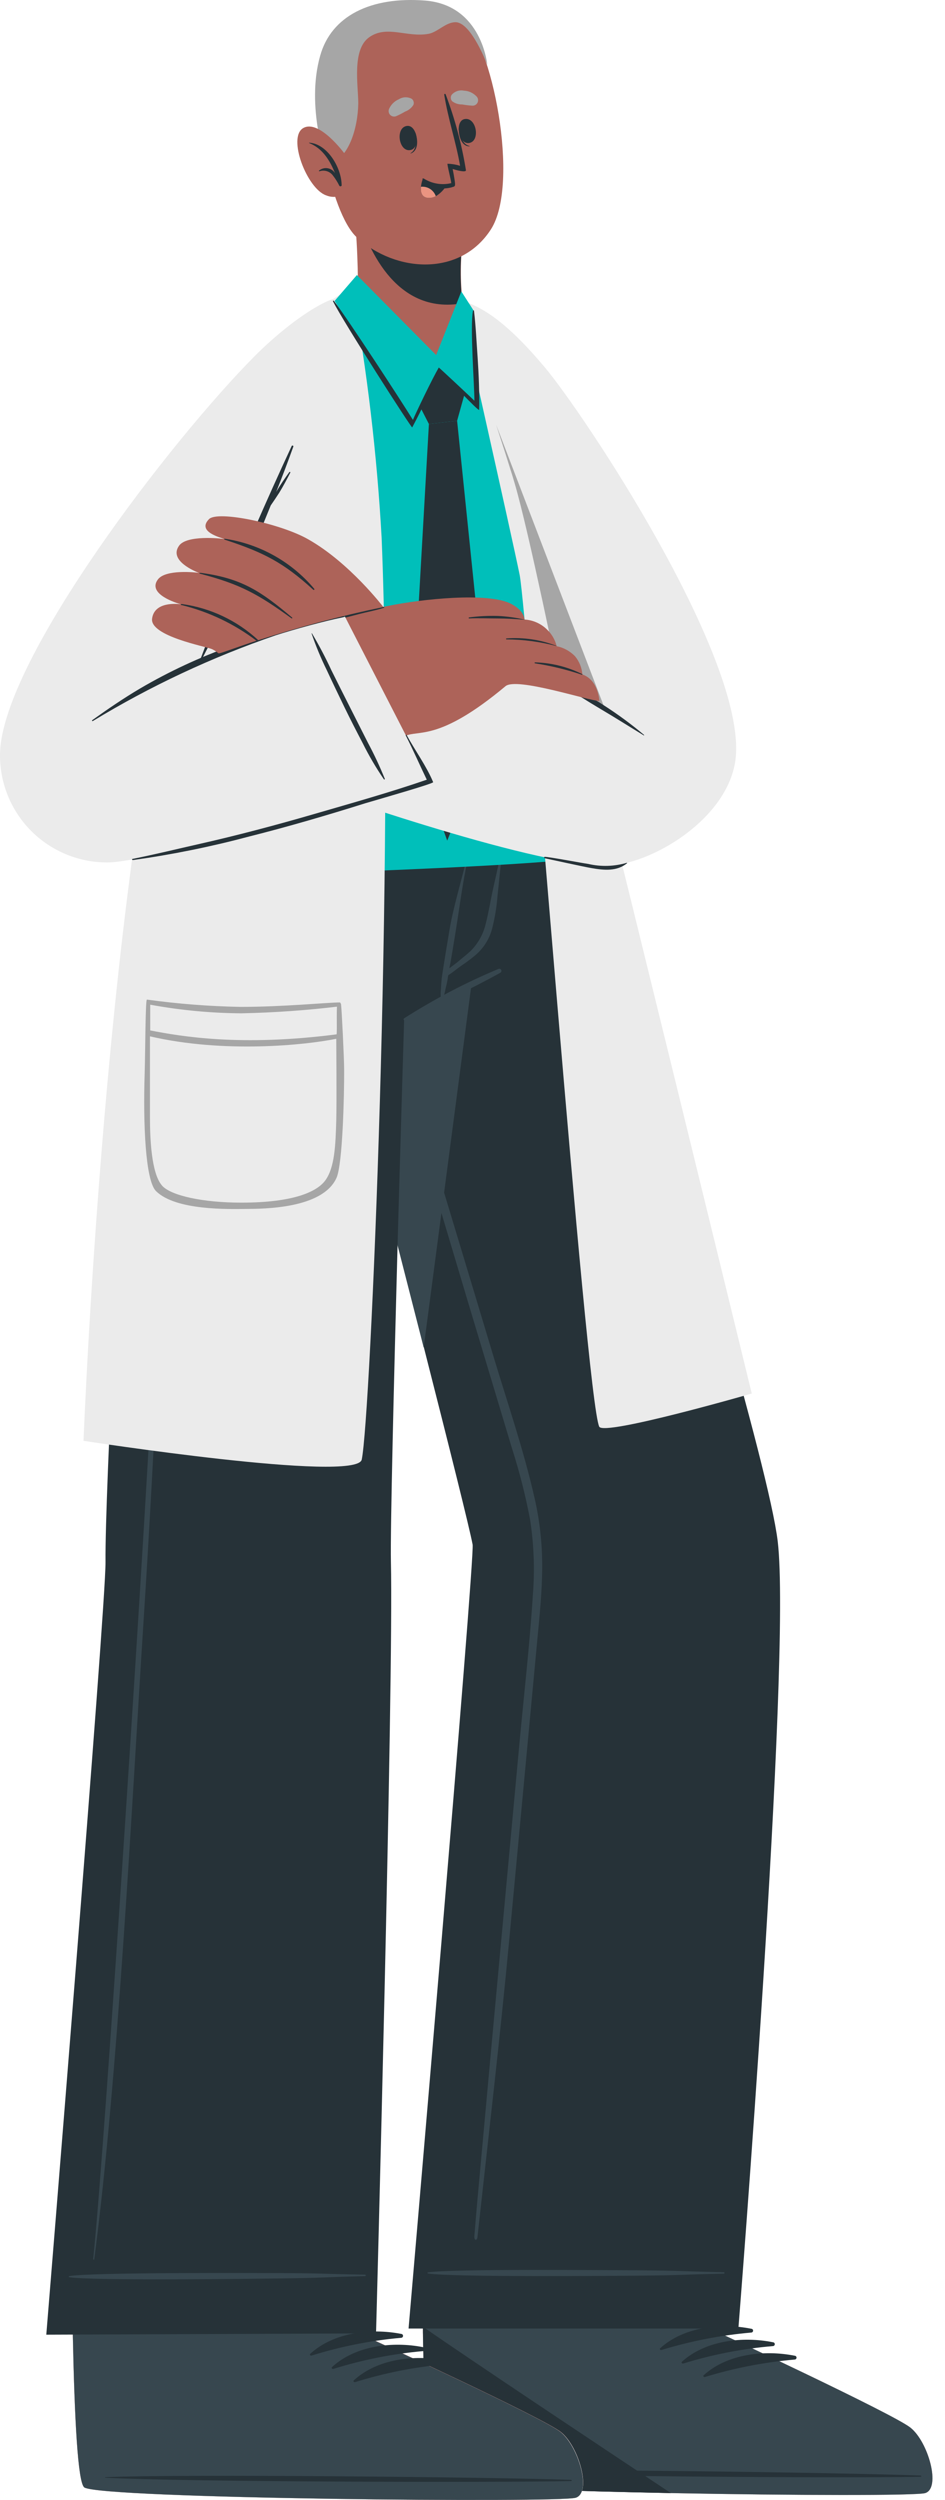 <svg width="62" height="164" viewBox="0 0 62 164" fill="none" xmlns="http://www.w3.org/2000/svg">
<path d="M60.697 163.549C59.644 163.889 29.598 163.497 28.462 162.757C28.027 162.483 27.827 158.101 27.74 152.797V152.671C27.718 151.579 27.705 150.456 27.701 149.316C27.701 149.159 27.701 149.003 27.701 148.846L29.159 133.255L49.258 133.46L47.278 148.898L47.252 149.512L47.108 152.671V153.002C47.108 153.002 58.548 158.328 59.727 159.255C60.906 160.181 61.751 163.227 60.697 163.549Z" fill="#AD6359"/>
<path d="M60.697 163.549C59.644 163.889 29.598 163.497 28.462 162.757C28.027 162.483 27.827 158.101 27.74 152.797V152.671C27.718 151.579 27.705 150.456 27.701 149.316C27.701 149.159 27.701 149.003 27.701 148.846L47.282 148.898L47.256 149.512L47.108 152.671V153.002C47.108 153.002 58.548 158.328 59.727 159.255C60.906 160.181 61.751 163.227 60.697 163.549Z" fill="#EBEBEB"/>
<path d="M60.702 163.549C60.158 163.723 51.999 163.706 44.014 163.549C42.409 163.519 40.816 163.48 39.293 163.441C33.606 163.284 28.902 163.049 28.467 162.762C28.032 162.475 27.836 158.232 27.749 153.028C27.749 152.954 27.749 152.88 27.749 152.806C27.749 152.732 27.749 152.693 27.749 152.636L47.108 152.671V153.002C47.108 153.002 58.552 158.328 59.727 159.25C60.902 160.173 61.751 163.227 60.702 163.549Z" fill="#37474F"/>
<path d="M60.371 162.396C55.31 162.205 34.868 161.918 29.851 162.113C29.807 162.113 29.807 162.144 29.851 162.144C34.863 162.444 55.306 162.579 60.371 162.479C60.48 162.475 60.48 162.401 60.371 162.396Z" fill="#263238"/>
<path d="M49.284 152.767C47.295 152.371 44.854 152.645 43.314 154.046C43.253 154.098 43.314 154.185 43.397 154.163C45.313 153.575 47.286 153.192 49.284 153.019C49.317 153.019 49.349 153.006 49.373 152.982C49.397 152.958 49.41 152.926 49.41 152.893C49.41 152.859 49.397 152.827 49.373 152.804C49.349 152.78 49.317 152.767 49.284 152.767Z" fill="#263238"/>
<path d="M50.711 153.654C48.722 153.254 46.281 153.533 44.741 154.929C44.68 154.986 44.741 155.069 44.824 155.051C46.736 154.459 48.707 154.076 50.702 153.907C50.736 153.908 50.768 153.896 50.793 153.873C50.817 153.85 50.832 153.818 50.833 153.785C50.834 153.751 50.822 153.719 50.799 153.694C50.776 153.67 50.744 153.656 50.711 153.654Z" fill="#263238"/>
<path d="M52.138 154.538C50.15 154.142 47.709 154.416 46.168 155.817C46.107 155.869 46.168 155.956 46.251 155.934C48.165 155.347 50.135 154.963 52.13 154.79C52.163 154.791 52.196 154.779 52.22 154.756C52.245 154.733 52.259 154.702 52.26 154.668C52.261 154.635 52.249 154.602 52.226 154.578C52.203 154.553 52.172 154.539 52.138 154.538Z" fill="#263238"/>
<path d="M44.014 163.549C42.409 163.519 40.816 163.48 39.293 163.441C33.606 163.284 28.902 163.049 28.467 162.762C28.032 162.475 27.836 158.232 27.749 153.028C27.749 152.954 27.749 152.88 27.749 152.806C27.749 152.732 27.749 152.693 27.749 152.636C30.416 154.507 39.763 160.73 44.014 163.549Z" fill="#263238"/>
<path d="M48.444 152.754H26.805C26.805 152.754 31.165 102.195 31.008 101.325C30.791 100.194 29.511 95.076 27.81 88.393C27.279 86.304 26.705 84.041 26.108 81.735C24.494 75.447 22.714 68.572 21.165 62.589C18.842 53.63 17.023 46.672 17.023 46.672H35.359C35.359 46.672 37.496 53.447 40.19 62.263C44.58 76.592 50.446 96.308 51.024 101.103C51.951 108.853 48.444 152.754 48.444 152.754Z" fill="#263238"/>
<path d="M47.487 149.059C44.184 148.99 45.133 148.964 41.83 148.933C40.211 148.933 29.585 148.824 28.071 149.072C28.04 149.072 28.04 149.138 28.071 149.142C29.585 149.39 40.211 149.299 41.83 149.286C45.137 149.251 44.188 149.225 47.487 149.155C47.499 149.155 47.511 149.15 47.52 149.141C47.529 149.132 47.535 149.12 47.535 149.107C47.535 149.094 47.529 149.082 47.52 149.073C47.511 149.064 47.499 149.059 47.487 149.059Z" fill="#37474F"/>
<path d="M35.064 98.24C34.354 95.111 33.297 92.043 32.374 88.976C30.5 82.736 28.615 76.499 26.718 70.265C25.769 67.146 24.818 64.031 23.863 60.918C23.376 59.347 22.893 57.772 22.401 56.206C21.909 54.639 21.374 53.16 20.939 51.597C20.761 50.967 20.665 51.31 20.891 52.111C21.326 53.725 21.796 55.34 22.271 56.95C23.202 60.141 24.139 63.332 25.082 66.523C26.959 72.858 28.844 79.192 30.738 85.525C31.693 88.702 32.647 91.877 33.602 95.05C34.085 96.56 34.476 98.097 34.772 99.654C35.027 101.284 35.092 102.939 34.964 104.584C34.755 107.895 34.372 111.198 34.067 114.505C33.763 117.812 33.454 121.124 33.149 124.435C32.537 131.017 31.932 137.604 31.334 144.195C31.261 145.03 31.187 145.865 31.121 146.701C31.099 146.984 31.3 147.014 31.326 146.749C32.039 140.222 32.814 133.642 33.423 127.12C34.032 120.597 34.642 114.135 35.246 107.643C35.399 106.016 35.573 104.384 35.573 102.743C35.576 101.228 35.405 99.717 35.064 98.24Z" fill="#37474F"/>
<path d="M33.267 46.68C31.996 56.532 29.568 74.999 27.797 88.397C23.663 72.162 17.01 46.68 17.01 46.68H33.267Z" fill="#37474F"/>
<path d="M37.774 163.854C36.721 164.198 6.671 163.919 5.535 163.18C5.1 162.905 4.887 158.528 4.778 153.228V153.058C4.752 151.966 4.735 150.843 4.726 149.703C4.726 149.547 4.726 149.39 4.726 149.233C4.656 141.584 5.204 133.642 5.204 133.642L24.846 133.773L24.298 149.216V149.83L24.189 153.023V153.354C24.189 153.354 35.642 158.606 36.808 159.546C37.975 160.486 38.84 163.515 37.774 163.854Z" fill="#AD6359"/>
<path d="M37.774 163.854C36.721 164.198 6.671 163.919 5.535 163.179C5.1 162.905 4.887 158.528 4.778 153.228V153.058C4.752 151.966 4.735 150.843 4.726 149.703C4.726 149.547 4.726 149.39 4.726 149.233H24.307V149.847L24.198 153.041V153.372C24.198 153.372 35.651 158.624 36.817 159.564C37.983 160.503 38.84 163.515 37.774 163.854Z" fill="#EBEBEB"/>
<path d="M37.775 163.854C36.721 164.198 6.671 163.919 5.535 163.18C5.1 162.905 4.887 158.528 4.778 153.228V153.058L24.163 153.023V153.354C24.163 153.354 35.616 158.606 36.782 159.546C37.949 160.486 38.84 163.515 37.775 163.854Z" fill="#37474F"/>
<path d="M37.444 162.679C32.379 162.505 11.94 162.292 6.919 162.505C6.88 162.505 6.88 162.535 6.919 162.54C11.936 162.818 32.379 162.866 37.444 162.762C37.535 162.766 37.535 162.679 37.444 162.679Z" fill="#263238"/>
<path d="M26.322 153.106C24.333 152.719 21.892 153.002 20.356 154.412C20.295 154.464 20.356 154.551 20.439 154.529C22.348 153.932 24.316 153.541 26.309 153.363C26.343 153.365 26.376 153.353 26.401 153.33C26.427 153.307 26.442 153.275 26.443 153.241C26.445 153.207 26.433 153.174 26.41 153.148C26.388 153.123 26.356 153.108 26.322 153.106Z" fill="#263238"/>
<path d="M27.753 153.976C25.76 153.585 23.319 153.868 21.783 155.282C21.727 155.338 21.783 155.421 21.87 155.404C23.779 154.805 25.747 154.414 27.74 154.237C27.775 154.239 27.809 154.227 27.834 154.204C27.86 154.181 27.875 154.148 27.877 154.113C27.879 154.079 27.867 154.045 27.844 154.019C27.82 153.993 27.788 153.978 27.753 153.976Z" fill="#263238"/>
<path d="M29.18 154.847C27.192 154.455 24.751 154.742 23.215 156.152C23.154 156.204 23.215 156.287 23.297 156.27C25.208 155.673 27.178 155.282 29.172 155.103C29.206 155.105 29.239 155.092 29.264 155.069C29.289 155.046 29.303 155.013 29.305 154.979C29.306 154.945 29.293 154.912 29.27 154.887C29.247 154.862 29.215 154.848 29.18 154.847Z" fill="#263238"/>
<path d="M34.759 46.68C34.759 46.68 34.324 55.457 32.327 62.406C32.166 62.981 31.991 63.546 31.804 64.086C29.963 64.83 28.194 65.741 26.517 66.805C26.517 66.805 26.304 73.863 26.082 81.739C25.847 90.538 25.604 100.359 25.647 102.439C25.834 110.232 24.672 153.071 24.672 153.071L3.037 153.158C3.037 153.158 6.954 105.315 6.923 102.465C6.88 97.874 7.972 77.601 8.812 62.815C9.109 57.396 9.786 52.005 10.835 46.68H34.759Z" fill="#263238"/>
<path d="M23.95 149.22C20.643 149.164 21.596 149.133 18.293 149.116C16.675 149.116 6.044 149.059 4.534 149.316C4.504 149.316 4.504 149.381 4.534 149.386C6.049 149.629 16.679 149.49 18.293 149.468C21.6 149.425 20.652 149.399 23.95 149.316C23.963 149.316 23.975 149.311 23.984 149.302C23.993 149.293 23.998 149.281 23.998 149.268C23.998 149.255 23.993 149.243 23.984 149.234C23.975 149.225 23.963 149.22 23.95 149.22Z" fill="#37474F"/>
<path d="M11.584 49.818C11.188 61.889 10.765 73.959 10.226 86.025C9.686 98.092 6.841 141.466 6.114 148.198C6.114 148.241 6.179 148.259 6.184 148.198C7.759 136.227 8.638 118.504 9.412 106.455C10.187 94.406 10.718 82.34 11.122 70.273C11.353 63.446 11.531 56.619 11.736 49.796C11.74 49.709 11.588 49.718 11.584 49.818Z" fill="#37474F"/>
<path d="M32.701 63.564C30.549 64.462 28.48 65.547 26.517 66.805C26.501 66.814 26.488 66.829 26.483 66.847C26.477 66.865 26.478 66.885 26.487 66.901C26.496 66.918 26.511 66.931 26.529 66.936C26.547 66.942 26.566 66.94 26.583 66.932C28.667 65.918 30.799 64.943 32.827 63.812C32.858 63.794 32.882 63.765 32.892 63.731C32.903 63.696 32.9 63.659 32.883 63.627C32.867 63.595 32.839 63.57 32.805 63.559C32.771 63.547 32.733 63.549 32.701 63.564Z" fill="#37474F"/>
<path d="M32.822 56.119C32.679 56.889 32.492 57.65 32.327 58.416C32.161 59.182 32.057 59.865 31.87 60.592C31.712 61.277 31.364 61.903 30.864 62.398C30.582 62.659 30.273 62.889 29.994 63.133C29.833 63.259 29.655 63.385 29.489 63.516C29.489 63.411 29.529 63.311 29.546 63.207C29.598 62.915 29.646 62.624 29.694 62.337C29.803 61.688 29.907 61.031 30.007 60.387C30.203 59.112 30.381 57.824 30.647 56.562C30.65 56.552 30.648 56.541 30.643 56.532C30.638 56.522 30.629 56.515 30.619 56.512C30.608 56.51 30.597 56.511 30.588 56.516C30.578 56.521 30.571 56.53 30.569 56.541C30.251 57.794 29.898 59.03 29.624 60.291C29.489 60.914 29.002 63.968 28.98 64.186C28.959 64.404 28.941 64.621 28.932 64.856C28.902 65.084 28.902 65.315 28.932 65.544C28.932 65.6 29.011 65.591 29.037 65.544C29.127 65.33 29.191 65.107 29.228 64.878C29.285 64.66 29.333 64.443 29.372 64.216C29.372 64.138 29.398 64.055 29.411 63.973C29.711 63.79 29.99 63.538 30.281 63.342C30.573 63.146 30.895 62.907 31.182 62.667C31.712 62.22 32.095 61.622 32.279 60.953C32.463 60.24 32.584 59.512 32.64 58.777C32.736 57.907 32.809 57.037 32.927 56.166C32.91 56.071 32.831 56.071 32.822 56.119Z" fill="#37474F"/>
<path d="M38.271 56.188C37.518 56.832 9.06 57.733 8.925 57.52C8.79 57.306 12.841 24.919 23.781 19.489C26.2 18.288 29.964 19.489 30.486 20.181C34.855 25.855 38.745 55.783 38.271 56.188Z" fill="#00BFBA"/>
<path d="M27.283 26.142L28.462 23.766L30.486 25.824L29.99 27.604L28.14 27.817L27.283 26.142Z" fill="#263238"/>
<path d="M28.14 27.817L26.961 48.56L29.341 55.144L32.113 48.277L29.99 27.604L28.14 27.817Z" fill="#263238"/>
<path d="M23.115 18.98C24.09 24.364 24.732 29.803 25.038 35.267C25.887 56.088 24.311 93.04 23.733 95.751C23.398 97.296 5.479 94.519 5.479 94.519C5.479 94.519 7.115 51.876 13.076 35.119C18.607 19.576 23.115 18.98 23.115 18.98Z" fill="#EBEBEB"/>
<path d="M9.491 70.43C9.386 73.724 9.538 77.453 10.239 78.141C11.544 79.424 15.025 79.316 16.144 79.307C17.262 79.298 21.157 79.307 22.075 77.275C22.484 76.383 22.588 71.784 22.579 70.156C22.579 69.495 22.423 66.24 22.375 65.879C22.375 65.792 22.131 65.805 22.123 65.879C22.066 66.249 22.123 67.619 22.083 67.854C15.778 68.668 11.88 67.989 9.856 67.597C9.856 66.993 9.856 66.518 9.856 65.909C11.827 66.272 13.826 66.461 15.831 66.475C18.013 66.43 20.191 66.274 22.358 66.009C22.41 66.009 22.358 65.761 22.297 65.761C21.474 65.761 18.628 66.053 15.77 66.053C13.718 66.014 11.671 65.855 9.639 65.574C9.538 65.591 9.538 68.859 9.491 70.43ZM10.622 77.762C9.926 76.966 9.839 74.664 9.839 73.289C9.839 71.392 9.839 69.878 9.839 67.985C14.695 69.112 20.034 68.559 22.062 68.146C22.062 68.228 22.096 72.227 22.062 73.502C22.014 75.125 21.962 76.6 21.335 77.445C20.8 78.167 19.29 78.898 15.817 78.894C13.32 78.894 11.201 78.437 10.622 77.767V77.762Z" fill="#A6A6A6"/>
<path d="M30.138 19.902C30.138 19.902 33.593 35.232 34.093 37.712C34.594 40.193 38.445 91.752 39.315 93.593C39.619 94.219 49.323 91.417 49.323 91.417C49.323 91.417 33.941 28.322 32.897 25.276C31.108 20.028 30.138 19.902 30.138 19.902Z" fill="#EBEBEB"/>
<path d="M30.468 21.343C31.186 23.588 33.919 31.472 35.329 37.099C36.273 40.871 36.53 44.009 36.734 44.844C36.734 44.844 28.093 41.485 26.108 41.363C23.062 41.172 17.771 47.259 18.924 48.134C20.739 49.5 29.494 54.33 36.608 56.071C40.477 57.037 48.144 52.507 47.8 48.517C47.313 42.921 38.162 27.7 34.598 23.327C32.749 21.073 29.598 18.605 30.468 21.343Z" fill="#AD6359"/>
<path d="M48.266 49.739C47.83 53.725 42.644 56.789 39.733 56.793C34.715 56.793 19.977 51.532 19.977 51.532L26.478 40.654C26.478 40.654 36.486 44.731 36.73 44.844C36.66 44.544 34.711 34.945 33.771 31.742C33.723 31.568 33.662 31.385 33.61 31.198C33.34 30.328 32.962 29.14 32.548 27.869C32.318 27.169 32.07 26.438 31.83 25.694C30.782 22.561 29.755 19.576 29.755 19.576C31.456 19.959 33.097 20.964 35.708 24.053C38.318 27.143 48.962 43.164 48.266 49.739Z" fill="#EBEBEB"/>
<path d="M24.011 49.335C24.477 48.565 24.947 47.799 25.408 47.029C25.869 46.258 26.326 45.527 26.792 44.779C27.291 44.013 27.751 43.223 28.171 42.412C28.171 42.412 28.171 42.386 28.145 42.412C27.594 43.087 27.087 43.796 26.626 44.535C26.136 45.286 25.652 46.044 25.173 46.807C24.703 47.555 24.25 48.308 23.802 49.069C23.321 49.848 22.895 50.659 22.527 51.497C22.527 51.528 22.558 51.567 22.584 51.532C23.1 50.827 23.577 50.093 24.011 49.335Z" fill="#263238"/>
<path d="M41.134 56.597C40.309 56.843 39.435 56.87 38.597 56.675C38.114 56.606 35.986 56.201 35.734 56.21C35.69 56.21 35.694 56.297 35.734 56.301C36.095 56.375 38.27 56.858 38.819 56.95C39.619 57.089 40.481 57.176 41.147 56.623L41.134 56.597Z" fill="#263238"/>
<path d="M39.754 46.68L36.734 44.844C36.665 44.544 34.715 34.945 33.776 31.742C33.728 31.568 33.667 31.385 33.615 31.198C33.345 30.328 32.966 29.14 32.553 27.869L39.754 46.68Z" fill="#A6A6A6"/>
<path d="M42.252 48.208C41.423 47.513 40.551 46.87 39.641 46.285C39.206 45.993 38.723 45.719 38.244 45.471C37.766 45.223 37.187 45.001 36.682 44.735C36.643 44.735 36.612 44.775 36.647 44.796C37.122 45.044 37.566 45.379 38.022 45.667C38.479 45.954 38.967 46.254 39.445 46.537C40.389 47.094 41.312 47.681 42.243 48.247C42.248 48.26 42.274 48.238 42.252 48.208Z" fill="#263238"/>
<path d="M39.323 45.989C38.54 45.949 33.893 44.409 33.166 45.014C28.741 48.712 27.462 47.838 26.539 48.299C19.399 51.863 9.895 55.979 6.601 55.81C1.606 55.553 -0.13 51.245 0.944 47.337C3.055 39.609 14.521 24.98 19.538 21.229C22.197 19.236 21.805 22.461 20.547 25.916C19.808 27.944 18.55 30.946 17.275 33.892C16.144 36.503 13.163 43.217 13.107 43.378C13.107 43.378 13.107 43.378 13.163 43.378C13.385 43.352 19.455 40.919 25.486 39.744C27.61 39.309 32.013 38.826 33.536 39.614C34.441 40.088 34.406 40.641 34.406 40.641C34.971 40.673 35.503 40.912 35.903 41.311C36.208 41.605 36.422 41.979 36.521 42.39C36.98 42.484 37.4 42.715 37.727 43.051C38.006 43.39 38.175 43.806 38.209 44.244C39.276 44.618 39.323 45.989 39.323 45.989Z" fill="#AD6359"/>
<path d="M32.657 40.406C32.031 40.388 31.403 40.42 30.782 40.502C30.738 40.502 30.738 40.575 30.782 40.571C31.395 40.541 32.009 40.571 32.622 40.571C33.236 40.571 33.845 40.61 34.454 40.658C33.865 40.518 33.263 40.433 32.657 40.406Z" fill="#263238"/>
<path d="M36.508 42.368C35.463 41.964 34.341 41.797 33.223 41.881C33.216 41.883 33.211 41.888 33.206 41.894C33.202 41.9 33.2 41.906 33.2 41.913C33.2 41.921 33.202 41.928 33.206 41.933C33.211 41.939 33.216 41.944 33.223 41.946C34.331 41.951 35.433 42.097 36.504 42.381C36.504 42.381 36.517 42.373 36.508 42.368Z" fill="#263238"/>
<path d="M38.197 44.222C37.236 43.745 36.184 43.482 35.111 43.452C35.068 43.452 35.05 43.508 35.111 43.517C36.16 43.678 37.192 43.93 38.197 44.27C38.205 44.279 38.223 44.235 38.197 44.222Z" fill="#263238"/>
<path d="M25.177 39.814C24.651 39.867 24.128 39.952 23.611 40.066C23.062 40.166 22.514 40.284 21.975 40.428C20.897 40.717 19.837 41.065 18.798 41.472C18.793 41.47 18.787 41.469 18.782 41.47C18.776 41.471 18.771 41.473 18.766 41.476C18.762 41.479 18.758 41.483 18.755 41.488C18.753 41.493 18.751 41.499 18.751 41.505C18.751 41.51 18.753 41.516 18.755 41.521C18.758 41.526 18.762 41.53 18.766 41.533C18.771 41.536 18.776 41.538 18.782 41.539C18.787 41.54 18.793 41.539 18.798 41.537C19.855 41.237 20.917 40.958 21.983 40.693C22.506 40.562 23.028 40.419 23.55 40.284C24.072 40.149 24.642 40.045 25.169 39.879C25.221 39.87 25.216 39.81 25.177 39.814Z" fill="#263238"/>
<path d="M21 40.689C21.521 40.521 22.063 40.427 22.61 40.41L28.193 51.288C28.193 51.288 10.713 56.428 7.176 56.575C6.22 56.597 5.269 56.423 4.383 56.063C3.497 55.704 2.693 55.168 2.021 54.487C1.35 53.806 0.825 52.995 0.478 52.104C0.131 51.213 -0.03 50.26 0.005 49.304C0.283 43.099 11.283 28.814 16.714 23.357C19.203 20.859 22.036 19.106 22.701 19.58C23.489 20.137 21.805 23.366 20.874 25.794C19.133 30.28 13.168 43.408 13.168 43.408C13.168 43.408 19.651 41.05 21 40.689Z" fill="#EBEBEB"/>
<path d="M22.532 40.406C21.566 40.406 17.31 41.607 15.213 42.364C13.121 43.106 11.105 44.044 9.19 45.166C8.107 45.806 7.076 46.511 6.053 47.242C6.018 47.268 6.053 47.325 6.088 47.303C9.871 45.004 13.89 43.12 18.076 41.681C19.272 41.294 21.318 40.732 22.475 40.502C22.801 40.428 22.562 40.406 22.532 40.406Z" fill="#263238"/>
<path d="M18.977 30.976C18.689 31.381 18.402 31.786 18.154 32.212L18.119 32.273C18.511 31.29 18.887 30.298 19.246 29.297C19.268 29.236 19.168 29.197 19.138 29.258C17.445 32.895 15.857 36.581 14.308 40.284C13.872 41.315 13.485 42.364 13.085 43.413C13.085 43.447 13.128 43.469 13.146 43.439C13.603 42.547 14.068 41.659 14.49 40.754C14.912 39.849 15.317 38.922 15.722 38.004C16.427 36.4 17.107 34.784 17.763 33.156C17.954 32.878 18.145 32.599 18.328 32.312C18.594 31.877 18.82 31.442 19.046 31.007C19.072 30.968 19.007 30.937 18.977 30.976Z" fill="#263238"/>
<path d="M24.146 48.739C23.737 47.938 23.337 47.137 22.928 46.332C22.519 45.527 22.136 44.761 21.744 43.974C21.361 43.145 20.935 42.336 20.469 41.55C20.469 41.55 20.434 41.55 20.439 41.55C20.72 42.375 21.054 43.18 21.439 43.961C21.818 44.779 22.21 45.588 22.601 46.398C22.993 47.207 23.389 47.973 23.798 48.756C24.205 49.576 24.669 50.367 25.186 51.123C25.191 51.129 25.198 51.134 25.206 51.136C25.213 51.137 25.222 51.136 25.229 51.133C25.236 51.129 25.242 51.123 25.245 51.116C25.248 51.109 25.249 51.1 25.247 51.093C24.922 50.289 24.555 49.503 24.146 48.739Z" fill="#263238"/>
<path d="M28.419 51.31C27.984 50.262 27.222 49.217 26.678 48.217C26.678 48.177 26.6 48.217 26.622 48.251C27.105 49.191 27.54 50.196 28.001 51.149C25.591 51.98 23.045 52.694 20.604 53.403C18.163 54.113 15.569 54.804 13.015 55.379C11.588 55.701 10.156 56.053 8.72 56.34C8.633 56.34 8.651 56.432 8.742 56.419C11.308 56.059 13.85 55.543 16.353 54.874C18.907 54.23 21.435 53.49 23.954 52.698C25.373 52.281 28.458 51.397 28.419 51.31Z" fill="#263238"/>
<path d="M29.076 23.37C28.597 23.566 24.921 22.935 23.558 21.016C23.467 20.886 23.506 19.389 23.467 17.566C23.437 16.46 23.38 15.229 23.245 14.111L30.468 14.981C30.233 16.426 30.178 17.895 30.303 19.354C30.324 19.502 30.358 19.647 30.403 19.789C30.403 19.811 30.403 19.837 30.403 19.867C30.669 20.738 30.038 22.974 29.076 23.37Z" fill="#AD6359"/>
<path d="M30.403 19.806C30.403 19.828 30.403 19.854 30.403 19.885C25.782 20.755 23.985 15.812 23.515 14.145L30.451 14.981C30.216 16.426 30.159 17.895 30.281 19.354C30.311 19.508 30.351 19.659 30.403 19.806Z" fill="#263238"/>
<path d="M21.091 4.207C20.321 6.709 21.631 13.95 23.406 15.568C25.987 17.914 30.216 18.144 32.209 15.046C34.141 12.039 32.27 2.632 30.286 1.161C27.357 -1.002 22.227 0.508 21.091 4.207Z" fill="#AD6359"/>
<path d="M27.248 8.693C27.248 8.671 27.214 8.719 27.218 8.741C27.318 9.228 27.353 9.798 26.939 10.046C26.939 10.046 26.939 10.081 26.939 10.072C27.475 9.894 27.422 9.137 27.248 8.693Z" fill="#263238"/>
<path d="M26.722 8.258C25.926 8.336 26.143 9.92 26.879 9.851C27.614 9.781 27.388 8.206 26.722 8.258Z" fill="#263238"/>
<path d="M30.103 8.384C30.103 8.384 30.142 8.384 30.146 8.423C30.194 8.919 30.338 9.472 30.804 9.576V9.602C30.251 9.602 30.073 8.863 30.103 8.384Z" fill="#263238"/>
<path d="M30.469 7.814C31.252 7.649 31.53 9.224 30.804 9.376C30.077 9.528 29.816 7.953 30.469 7.814Z" fill="#263238"/>
<path d="M26 7.618C26.2 7.53 26.394 7.429 26.583 7.318C26.806 7.237 26.995 7.084 27.122 6.883C27.15 6.813 27.155 6.737 27.135 6.664C27.116 6.592 27.073 6.528 27.014 6.483C26.882 6.411 26.734 6.377 26.585 6.382C26.436 6.387 26.291 6.433 26.165 6.513C25.883 6.634 25.657 6.856 25.53 7.135C25.499 7.202 25.49 7.275 25.502 7.347C25.514 7.419 25.548 7.486 25.599 7.538C25.65 7.59 25.715 7.626 25.787 7.64C25.858 7.655 25.933 7.647 26 7.618Z" fill="#A6A6A6"/>
<path d="M30.973 6.931C30.756 6.918 30.539 6.891 30.325 6.852C30.091 6.859 29.861 6.787 29.672 6.648C29.616 6.591 29.582 6.516 29.576 6.437C29.569 6.357 29.591 6.278 29.637 6.213C29.736 6.101 29.863 6.018 30.004 5.972C30.145 5.925 30.297 5.917 30.442 5.947C30.749 5.962 31.038 6.092 31.252 6.313C31.307 6.364 31.345 6.43 31.36 6.504C31.375 6.578 31.367 6.654 31.336 6.723C31.305 6.791 31.253 6.848 31.188 6.885C31.123 6.923 31.048 6.939 30.973 6.931Z" fill="#A6A6A6"/>
<path d="M27.727 11.769C27.878 11.948 28.064 12.092 28.274 12.194C28.483 12.296 28.712 12.353 28.945 12.361C29.149 12.372 29.352 12.355 29.55 12.309C29.589 12.303 29.627 12.293 29.663 12.278L29.768 12.248C29.794 12.24 29.816 12.223 29.831 12.201C29.847 12.18 29.855 12.153 29.855 12.126C29.857 12.11 29.857 12.094 29.855 12.078V12.035C29.816 11.656 29.698 11.086 29.698 11.086C29.846 11.134 30.595 11.356 30.569 11.16C30.294 9.462 29.847 7.795 29.237 6.187C29.233 6.176 29.224 6.167 29.214 6.162C29.203 6.157 29.191 6.156 29.18 6.159C29.169 6.162 29.159 6.17 29.153 6.179C29.146 6.189 29.144 6.201 29.146 6.213C29.394 7.784 29.912 9.302 30.186 10.877C29.919 10.794 29.642 10.748 29.363 10.742C29.311 10.742 29.602 11.839 29.607 12.013C29.302 12.087 28.985 12.098 28.676 12.046C28.366 11.995 28.07 11.881 27.805 11.713C27.727 11.687 27.692 11.735 27.727 11.769Z" fill="#263238"/>
<path d="M29.302 12.148C29.131 12.445 28.887 12.694 28.593 12.87C28.428 12.959 28.24 12.997 28.054 12.979C27.649 12.927 27.588 12.57 27.618 12.252C27.637 12.083 27.675 11.917 27.732 11.756C28.2 12.05 28.75 12.187 29.302 12.148Z" fill="#263238"/>
<path d="M28.593 12.87C28.428 12.959 28.24 12.997 28.054 12.979C27.649 12.927 27.588 12.57 27.618 12.252C27.827 12.231 28.036 12.28 28.213 12.392C28.39 12.504 28.524 12.673 28.593 12.87Z" fill="#EB9481"/>
<path d="M21.435 10.79C22.88 10.555 23.48 8.38 23.506 6.787C23.506 5.608 23.071 3.245 24.233 2.436C25.395 1.626 26.713 2.479 28.123 2.218C28.719 2.105 29.241 1.457 29.885 1.457C30.925 1.457 31.97 4.259 31.97 4.259C31.97 4.259 31.63 0.343 27.905 0.038C24.316 -0.245 21.727 1.052 21.004 3.663C20.051 7.04 21.435 10.79 21.435 10.79Z" fill="#A6A6A6"/>
<path d="M22.627 10.107C22.627 10.107 20.948 7.797 19.895 8.401C18.842 9.006 20.138 12.374 21.392 12.814C21.549 12.881 21.718 12.916 21.889 12.917C22.059 12.917 22.229 12.883 22.386 12.816C22.543 12.75 22.686 12.652 22.804 12.529C22.922 12.406 23.015 12.26 23.076 12.1L22.627 10.107Z" fill="#AD6359"/>
<path d="M20.291 9.359C20.269 9.359 20.269 9.385 20.291 9.389C21.161 9.729 21.644 10.529 21.983 11.365C21.93 11.278 21.86 11.204 21.776 11.148C21.692 11.091 21.597 11.053 21.497 11.037C21.397 11.02 21.294 11.025 21.197 11.052C21.099 11.079 21.008 11.126 20.93 11.191C20.909 11.191 20.93 11.243 20.956 11.239C21.11 11.185 21.277 11.181 21.433 11.227C21.589 11.273 21.727 11.367 21.827 11.495C21.996 11.708 22.142 11.939 22.262 12.183C22.305 12.261 22.445 12.218 22.414 12.126V12.104C22.384 10.991 21.487 9.446 20.291 9.359Z" fill="#263238"/>
<path d="M30.268 19.119L28.615 23.292L23.415 18.044L21.953 19.741C21.953 19.741 27.057 28.091 27.087 27.713L28.785 24.114L31.278 26.603L31.047 20.333L30.268 19.119Z" fill="#00BFBA"/>
<path d="M31.339 23.496C31.265 22.465 31.221 21.421 31.099 20.39C31.099 20.355 31.039 20.337 31.03 20.39C30.83 21.39 31.126 25.341 31.126 26.29C31.021 26.181 28.815 24.114 28.793 24.114C28.428 24.689 27.179 27.308 27.092 27.547C26.287 26.242 22.862 20.99 21.909 19.737C21.883 19.702 21.827 19.737 21.849 19.772C22.562 21.177 26.983 28.074 27.044 28.039C27.704 26.804 28.298 25.534 28.824 24.236C29.198 24.671 31.435 27.038 31.435 26.886C31.465 25.863 31.408 24.532 31.339 23.496Z" fill="#263238"/>
<path d="M25.151 39.823C22.378 40.397 19.638 41.124 16.944 41.998L16.827 42.033C15.426 42.494 14.551 42.843 14.347 42.864L14.303 42.834C14.179 42.73 14.042 42.644 13.894 42.577C13.515 42.412 9.826 41.729 9.978 40.584C10.13 39.44 11.644 39.614 11.866 39.64C11.627 39.575 9.638 38.983 10.356 38.017C10.861 37.329 12.854 37.551 13.054 37.582C12.854 37.503 11.04 36.79 11.749 35.798C12.249 35.088 14.473 35.319 14.725 35.362C14.521 35.271 12.889 34.897 13.711 34.057C14.281 33.47 18.441 34.349 20.238 35.389C22.945 36.925 25.151 39.823 25.151 39.823Z" fill="#AD6359"/>
<path d="M16.945 41.998L16.827 42.033C15.375 40.934 13.716 40.141 11.949 39.701C11.832 39.701 11.827 39.614 11.949 39.627C13.818 39.886 15.562 40.714 16.945 41.998Z" fill="#263238"/>
<path d="M13.167 37.647C15.778 38.33 16.94 38.983 19.124 40.562C19.131 40.568 19.139 40.571 19.148 40.571C19.156 40.57 19.164 40.567 19.17 40.56C19.176 40.554 19.179 40.545 19.178 40.537C19.178 40.528 19.174 40.52 19.168 40.515C17.14 38.804 15.87 37.939 13.194 37.582C13.059 37.564 13.033 37.617 13.167 37.647Z" fill="#263238"/>
<path d="M14.804 35.423C17.301 36.246 18.602 36.907 20.547 38.683C20.595 38.726 20.656 38.683 20.613 38.622C19.142 36.873 17.09 35.713 14.834 35.354C14.673 35.323 14.647 35.371 14.804 35.423Z" fill="#263238"/>
</svg>
